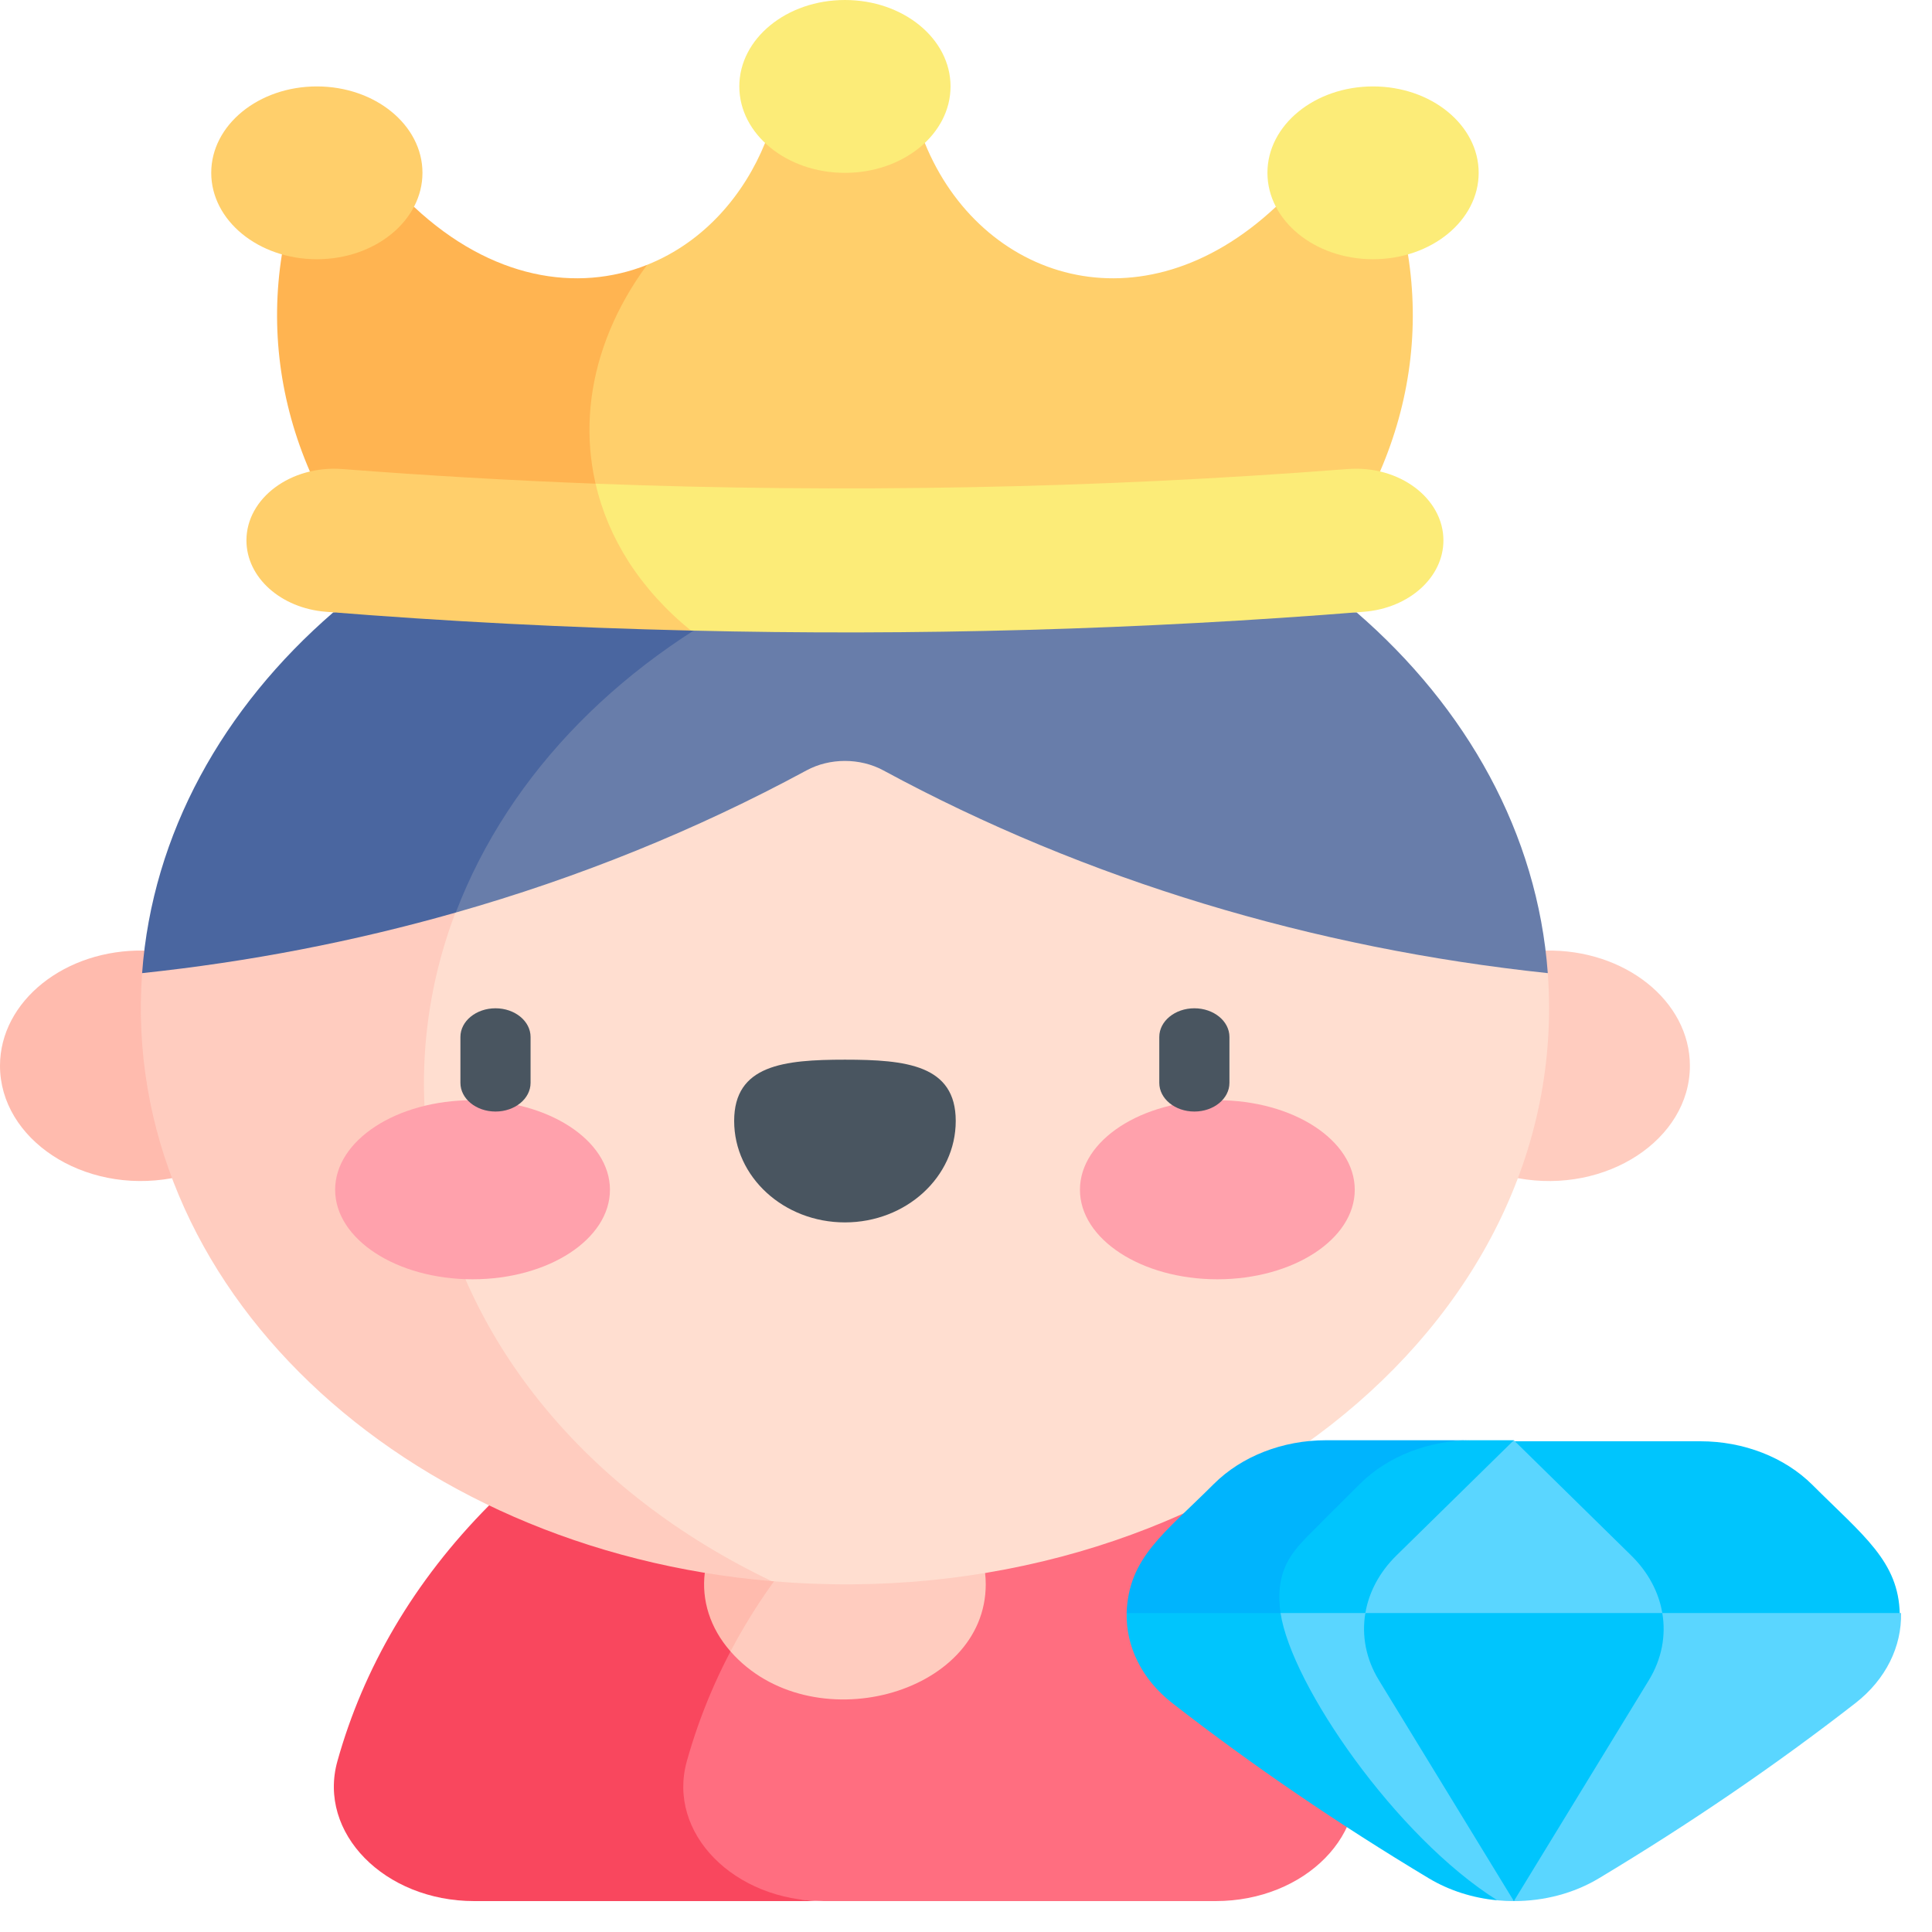 <svg width="45" height="45" viewBox="0 0 45 45" fill="none" xmlns="http://www.w3.org/2000/svg">
<path d="M28.313 44.28H19.187C10.46 44.005 12.328 36.798 19.531 35.063H27.968C29.725 36.834 30.898 38.862 31.501 41.021C31.968 42.69 30.407 44.28 28.313 44.28Z" fill="#FF6E80"/>
<path d="M19.187 44.28H11.048C8.954 44.28 7.392 42.69 7.859 41.021C8.462 38.862 9.635 36.834 11.392 35.063H19.531C17.774 36.834 16.601 38.862 15.998 41.021C15.53 42.69 17.093 44.28 19.187 44.28Z" fill="#F9475E"/>
<path d="M22.944 36.634C22.955 36.722 22.96 36.81 22.96 36.9C22.96 39.5 18.868 40.577 17.015 38.464C16.977 38.381 16.491 37.251 17.366 36.296C18.43 35.135 21.204 34.909 22.944 36.634Z" fill="#FFCCBF"/>
<path d="M19.177 35.432C18.297 36.38 17.577 37.397 17.015 38.464C16.534 37.917 16.338 37.263 16.416 36.634C16.48 36.58 17.601 35.654 19.177 35.432Z" fill="#FFBBAE"/>
<path d="M4.487 22.606V27.448C4.246 27.448 4.074 27.444 4.006 27.442C1.929 27.821 0 26.529 0 24.824C0 23.317 1.517 22.104 3.361 22.141C3.754 22.293 4.13 22.448 4.487 22.606Z" fill="#FFBBAE"/>
<path d="M39.361 24.824C39.361 26.545 37.407 27.82 35.355 27.442C35.185 27.365 35.025 27.28 34.876 27.186V22.582C35.434 22.275 35.943 22.153 36 22.141C37.844 22.104 39.361 23.317 39.361 24.824Z" fill="#FFCCBF"/>
<path d="M17.974 36.828C6.537 34.111 3.3 22.383 13.718 16.612C15.21 16.223 16.856 15.956 18.652 15.882C29.241 15.447 35.547 22.113 36.051 22.666C36.654 30.961 28.033 37.691 17.974 36.828Z" fill="#FFDED0"/>
<path d="M17.974 36.828C9.365 36.101 2.781 29.942 3.31 22.666C3.881 22.038 7.439 18.247 13.718 16.612C7.214 22.929 9.183 32.62 17.974 36.828Z" fill="#FFCCBF"/>
<path d="M11.006 29.797C12.774 29.797 14.207 28.863 14.207 27.712C14.207 26.56 12.774 25.626 11.006 25.626C9.238 25.626 7.806 26.56 7.806 27.712C7.806 28.863 9.238 29.797 11.006 29.797Z" fill="#FFA1AC"/>
<path d="M28.354 29.797C30.122 29.797 31.555 28.863 31.555 27.712C31.555 26.56 30.122 25.626 28.354 25.626C26.587 25.626 25.154 26.56 25.154 27.712C25.154 28.863 26.587 29.797 28.354 29.797Z" fill="#FFA1AC"/>
<path d="M11.541 25.89C11.09 25.89 10.724 25.591 10.724 25.222V24.153C10.724 23.784 11.09 23.485 11.541 23.485C11.992 23.485 12.358 23.784 12.358 24.153V25.222C12.358 25.591 11.992 25.89 11.541 25.89Z" fill="#495560"/>
<path d="M22.261 26.109C22.261 24.805 21.105 24.682 19.68 24.682C18.255 24.682 17.1 24.805 17.1 26.109C17.1 27.414 18.255 28.472 19.68 28.472C21.105 28.472 22.261 27.414 22.261 26.109Z" fill="#495560"/>
<path d="M27.819 25.89C27.368 25.89 27.002 25.591 27.002 25.222V24.153C27.002 23.784 27.368 23.485 27.819 23.485C28.27 23.485 28.636 23.784 28.636 24.153V25.222C28.636 25.591 28.27 25.89 27.819 25.89Z" fill="#495560"/>
<path d="M36.051 22.666C30.606 22.09 25.316 20.511 20.575 17.944C20.033 17.65 19.327 17.65 18.785 17.944C16.204 19.342 13.459 20.447 10.616 21.255C10.369 20.733 9.631 18.974 10.557 17.124C11.66 14.922 14.669 13.492 18.069 13.632C22.602 13.568 27.103 13.776 31.597 14.263C34.163 16.483 35.813 19.419 36.051 22.666Z" fill="#687DAA"/>
<path d="M18.069 13.632C14.544 15.297 11.869 17.974 10.616 21.255C8.238 21.933 5.79 22.404 3.31 22.666C3.547 19.419 5.197 16.483 7.763 14.263C10.857 13.928 14.31 13.688 18.069 13.632Z" fill="#4A66A0"/>
<path d="M32.144 10.981V10.982C26.387 12.579 20.237 13.048 14.241 12.349C11.799 10.521 12.449 7.722 15.072 6.169C16.43 5.627 17.344 4.503 17.82 3.33H21.54C22.832 6.51 26.574 7.762 29.718 4.817L32.794 5.925C33.068 7.648 32.84 9.369 32.144 10.981Z" fill="#FFCF6B"/>
<path d="M14.241 12.349C11.382 12.019 9.001 11.477 7.218 10.982C6.521 9.37 6.292 7.648 6.566 5.926L9.642 4.817C11.447 6.507 13.449 6.815 15.072 6.169C13.623 8.138 13.349 10.399 14.241 12.349Z" fill="#FFB451"/>
<path d="M33.62 12.586V12.587C33.62 13.448 32.82 14.165 31.773 14.249C26.598 14.664 21.29 14.813 16.093 14.687C11.015 13.263 8.548 11.925 13.873 11.266C19.577 11.484 25.495 11.382 31.387 10.925C32.594 10.831 33.62 11.61 33.62 12.586Z" fill="#FCEC78"/>
<path d="M16.093 14.687C13.217 14.62 10.375 14.473 7.586 14.249C6.542 14.165 5.74 13.45 5.74 12.587C5.74 11.602 6.777 10.833 7.976 10.925C9.919 11.076 11.886 11.19 13.873 11.266C14.159 12.525 14.903 13.72 16.093 14.687Z" fill="#FFCF6B"/>
<path d="M7.38 6.038C8.739 6.038 9.84 5.137 9.84 4.025C9.84 2.914 8.739 2.013 7.38 2.013C6.021 2.013 4.92 2.914 4.92 4.025C4.92 5.137 6.021 6.038 7.38 6.038Z" fill="#FFCF6B"/>
<path d="M31.981 6.038C33.339 6.038 34.441 5.137 34.441 4.025C34.441 2.914 33.339 2.013 31.981 2.013C30.622 2.013 29.521 2.914 29.521 4.025C29.521 5.137 30.622 6.038 31.981 6.038Z" fill="#FCEC78"/>
<path d="M19.68 4.026C21.039 4.026 22.14 3.124 22.14 2.013C22.14 0.901 21.039 0 19.68 0C18.322 0 17.22 0.901 17.22 2.013C17.22 3.124 18.322 4.026 19.68 4.026Z" fill="#FCEC78"/>
<path d="M31.804 37.572L31.802 37.571C31.655 37.725 31.089 38.288 30.124 38.555C26.777 36.214 30.15 33.586 34.285 33.546H35.26C35.514 35.434 34.172 37.163 31.804 37.572Z" fill="#00C5FD"/>
<path d="M34.285 33.546C33.278 33.546 32.321 33.919 31.675 34.563C30.357 35.881 30.288 35.926 30.084 36.221C29.656 36.848 29.739 37.665 30.125 38.555C28.616 38.971 27.067 38.398 26.241 37.572C26.288 36.277 27.106 35.73 28.274 34.563C28.92 33.919 29.876 33.546 30.884 33.546H34.285V33.546Z" fill="#00B4FD"/>
<path d="M44.249 37.596C43.151 39.814 39.571 40.113 38.688 37.596C36.443 37.209 34.903 35.481 35.23 33.57H39.606C40.615 33.57 41.57 33.943 42.216 34.587C43.396 35.766 44.225 36.366 44.249 37.596Z" fill="#00C5FD"/>
<path d="M35.261 44.28C35.132 44.28 35.004 44.274 34.876 44.262C31.811 42.904 28.202 40.159 29.827 37.571H31.802C33.113 38.224 35.441 40.984 35.261 44.28Z" fill="#5AD6FF"/>
<path d="M34.876 44.262C34.31 44.209 33.758 44.037 33.274 43.746C31.173 42.484 29.178 41.126 27.31 39.673C26.586 39.111 26.225 38.341 26.242 37.572H29.827C30.078 39.248 32.521 42.785 34.876 44.262Z" fill="#00C5FD"/>
<path d="M44.279 37.571C44.296 38.341 43.935 39.111 43.211 39.673C41.343 41.126 39.348 42.484 37.247 43.746C36.655 44.103 35.958 44.28 35.261 44.28C35.035 41.772 36.206 39.277 38.718 37.571H44.279Z" fill="#5AD6FF"/>
<path d="M38.718 37.571C38.808 38.096 38.706 38.641 38.405 39.135L35.261 44.28L32.117 39.135C31.815 38.641 31.713 38.096 31.802 37.571C33.775 36.245 36.66 36.186 38.718 37.571Z" fill="#00C5FD"/>
<path d="M37.993 36.229C38.392 36.621 38.637 37.087 38.718 37.571H31.802C31.884 37.087 32.128 36.62 32.528 36.228L35.26 33.546L37.993 36.229Z" fill="#5AD6FF"/>
</svg>
